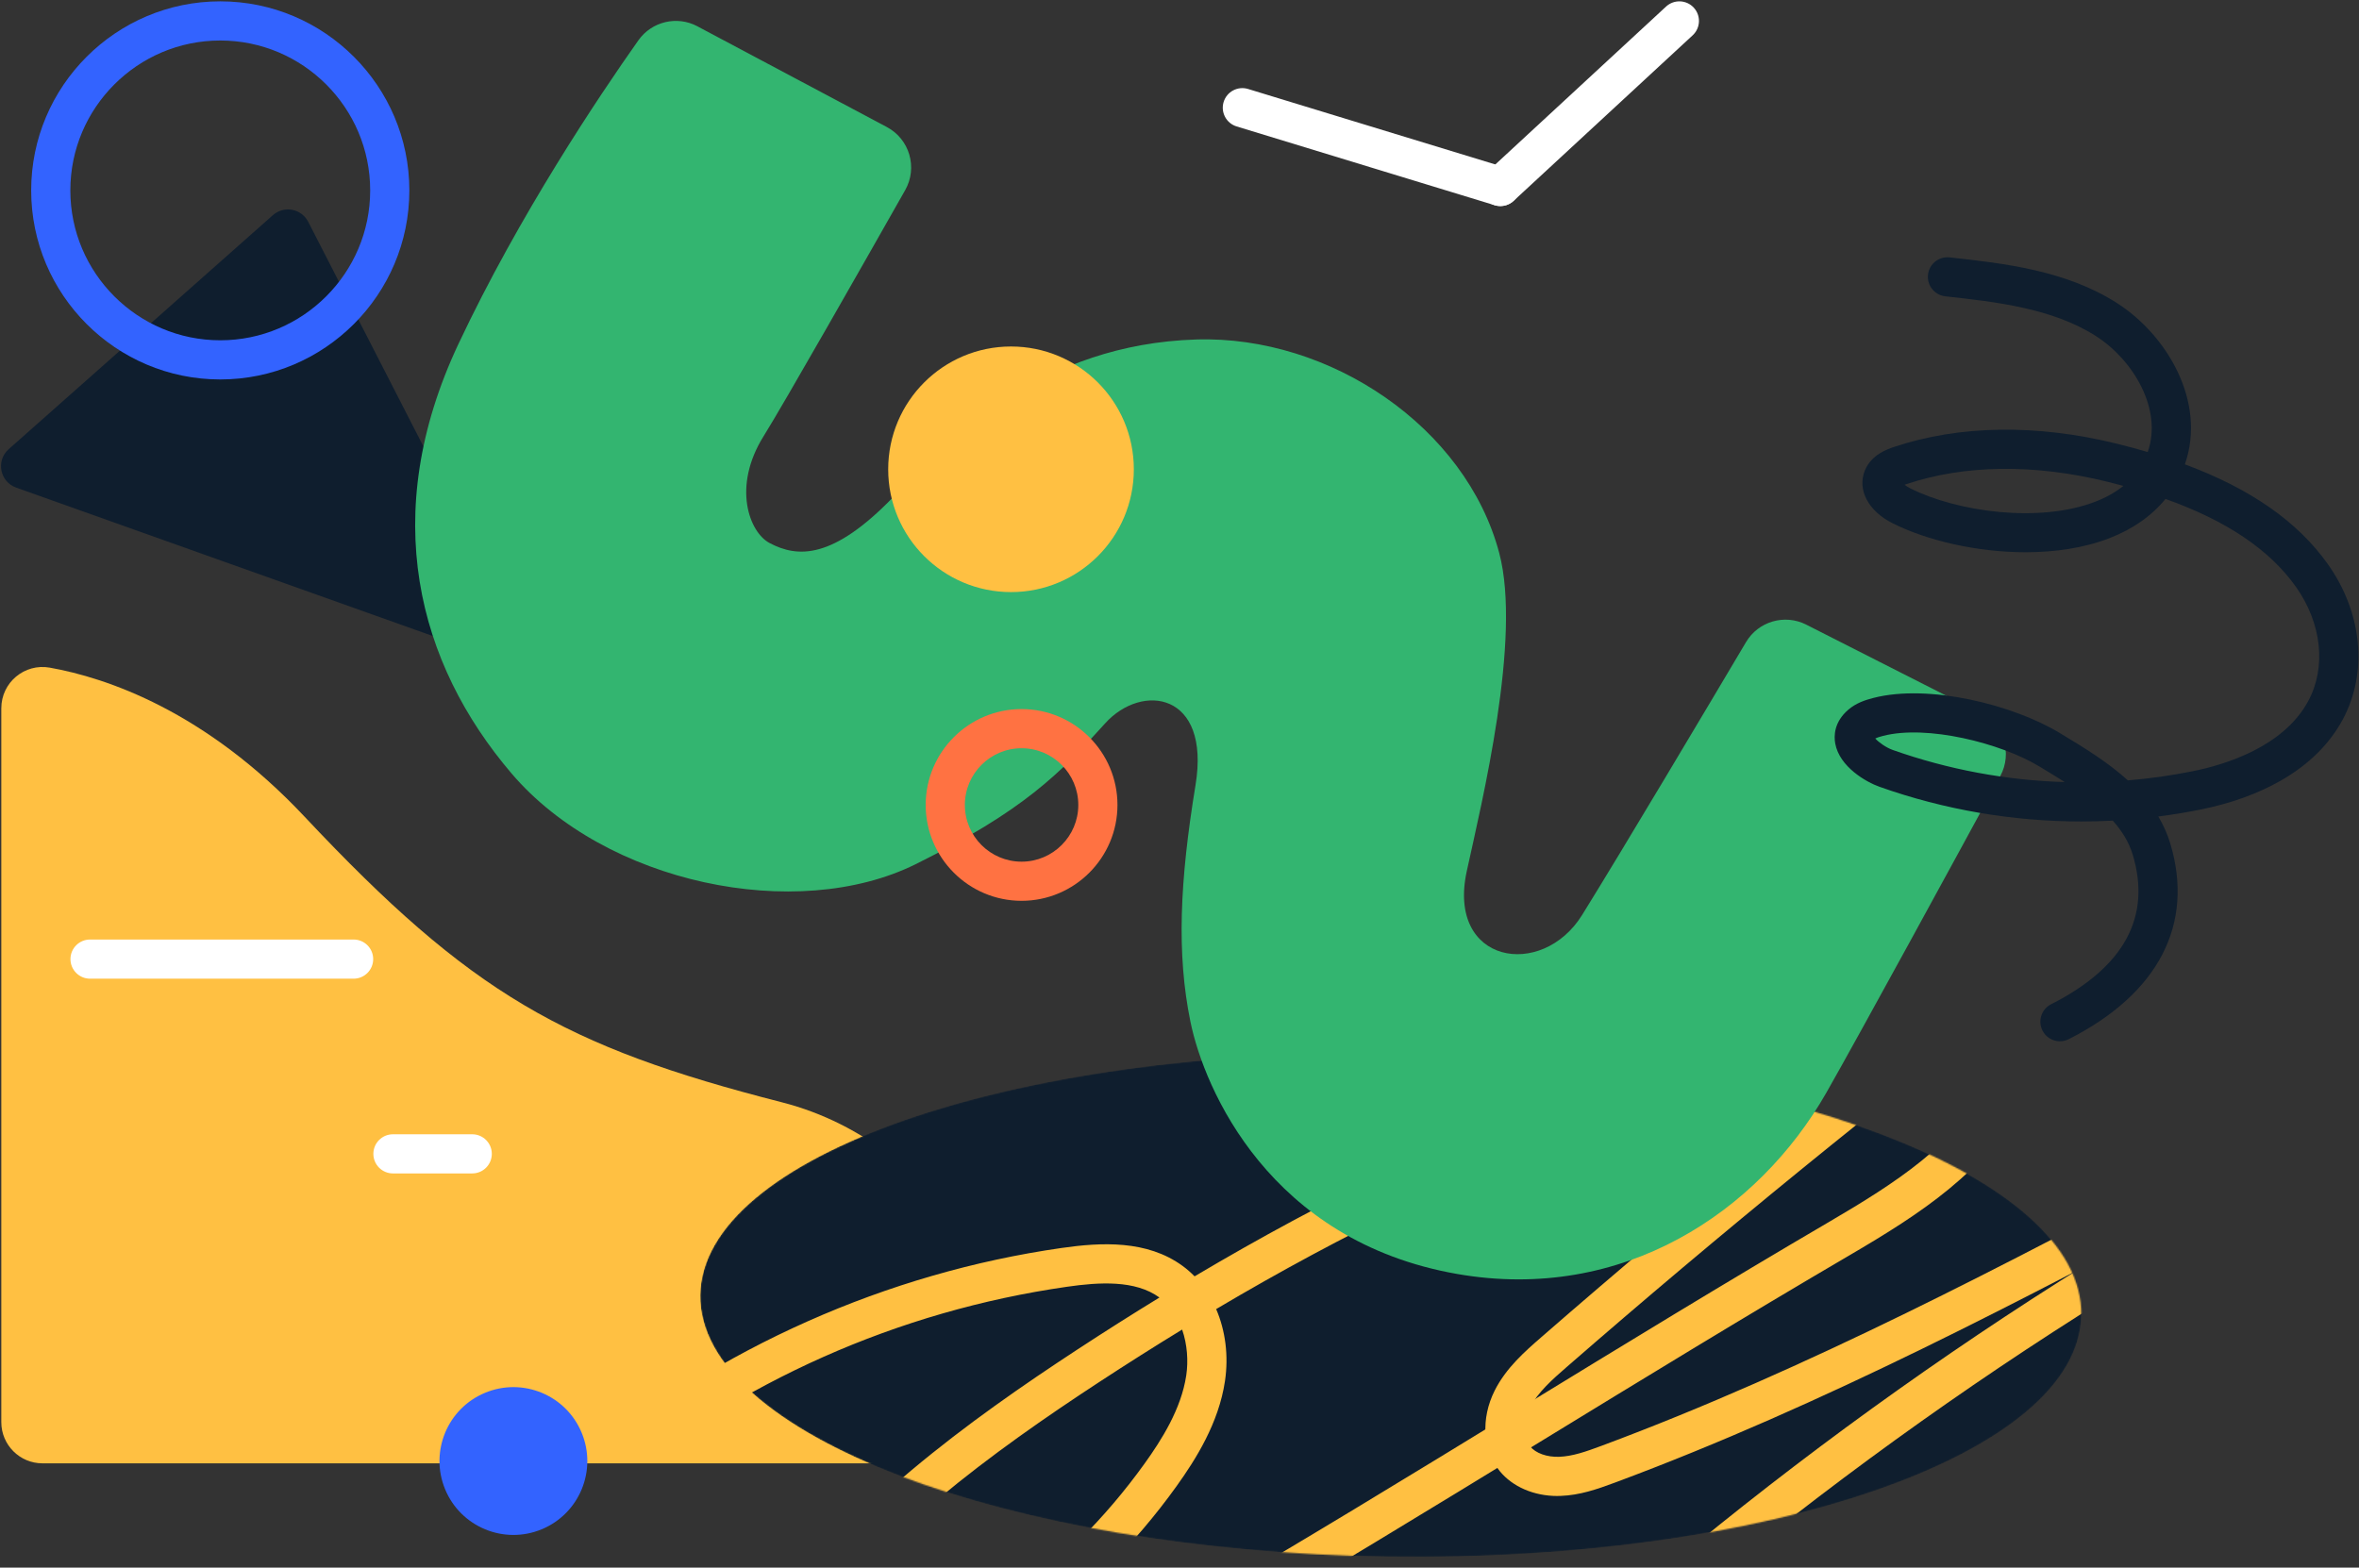 <svg width="1807" height="1201" viewBox="0 0 1807 1201" fill="none" xmlns="http://www.w3.org/2000/svg">
<rect x="0" y="0" width="1807" height="1201" fill="#333333" stroke="none"/>
<path d="M236.1 169.931L393.8 477.501C401 491.541 387.31 507.161 372.45 501.861L12.37 373.571C-0.12 369.121 -3.26 352.911 6.66 344.121L209.04 164.841C217.56 157.291 230.9 159.811 236.09 169.931H236.1Z" fill="#0F1E2E"/>
<path d="M168.721 290.709C88.851 290.709 23.881 225.729 23.881 145.869C23.881 66.009 88.861 1.029 168.721 1.029C248.581 1.029 313.561 66.009 313.561 145.869C313.561 225.729 248.591 290.709 168.721 290.709ZM168.721 31.029C105.401 31.029 53.881 82.549 53.881 145.869C53.881 209.189 105.401 260.709 168.721 260.709C232.041 260.709 283.561 209.189 283.561 145.869C283.561 82.549 232.041 31.029 168.721 31.029Z" fill="#3363FF"/>
<path d="M1 542.562V1089.55C1 1106.98 15.13 1121.11 32.56 1121.11H774.77C795.97 1121.11 811.15 1100.63 804.96 1080.35C784 1011.71 727.31 877.332 598.73 844.452C431.88 801.782 360.6 761.192 233.4 625.782C157.06 544.512 81.49 519.242 38.13 511.502C18.78 508.042 1.01 522.912 1.01 542.572L1 542.562Z" fill="#FFC042"/>
<mask id="mask0_118_27940" style="mask-type:luminance" maskUnits="userSpaceOnUse" x="536" y="806" width="1059" height="387">
<path d="M1594.27 1007.6C1595.84 901.147 1360.28 811.378 1068.16 807.095C776.03 802.811 537.949 885.636 536.389 992.089C534.828 1098.54 770.378 1188.31 1062.51 1192.59C1354.63 1196.88 1592.71 1114.05 1594.27 1007.6Z" fill="white"/>
</mask>
<g mask="url(#mask0_118_27940)">
<path d="M1594.27 1007.6C1595.84 901.147 1360.28 811.378 1068.16 807.095C776.03 802.811 537.949 885.636 536.389 992.089C534.828 1098.54 770.378 1188.31 1062.51 1192.59C1354.63 1196.88 1592.71 1114.05 1594.27 1007.6Z" fill="#0F1E2E"/>
<path d="M647.8 1405.56C642.26 1405.56 636.93 1402.48 634.32 1397.16C630.67 1389.72 633.74 1380.74 641.18 1377.09C821.91 1288.43 995.95 1181.93 1164.27 1078.94C1241.67 1031.58 1321.7 982.611 1401.62 935.821C1451.72 906.491 1498.64 876.361 1522.16 830.431C1526.64 821.681 1528.18 815.101 1526.73 810.871C1523.52 801.511 1505.25 799.931 1489.22 801.581C1312.64 819.691 1129.4 885.761 931.58 1002.93C938.65 1019.35 941.23 1038.62 938.33 1058.1C933.55 1090.3 915.94 1118.11 901.15 1138.74C836.68 1228.6 742.88 1295.72 637.01 1327.72C627.27 1330.67 597.61 1339.63 578.43 1320.69C561.03 1303.51 563.3 1275.62 584.5 1246.08C649.53 1155.49 742.68 1088.01 825.23 1033.94C846.36 1020.1 867.33 1006.81 888.14 994.071C869.57 980.521 841.96 982.291 817.39 985.821C687.88 1004.4 566.28 1058.49 465.74 1142.21C459.37 1147.51 449.92 1146.65 444.61 1140.28C439.31 1133.91 440.17 1124.46 446.54 1119.15C498.35 1076.01 556.23 1040.07 618.59 1012.34C680.95 984.611 746.4 965.691 813.13 956.111C843.68 951.721 878.6 949.931 905.86 969.851C909.14 972.241 912.2 974.921 915.05 977.841C1117.17 857.941 1304.81 790.321 1486.16 771.721C1495.91 770.721 1510.29 770.271 1523.36 773.791C1543.75 779.291 1551.88 791.691 1555.11 801.131C1561.42 819.561 1551.96 838.021 1548.86 844.091C1521.65 897.211 1470.85 930.031 1416.77 961.691C1337.09 1008.34 1257.19 1057.23 1179.92 1104.51C1011.02 1207.86 836.37 1314.73 654.38 1404.01C652.25 1405.05 650 1405.55 647.78 1405.55L647.8 1405.56ZM905.51 1018.62C884.41 1031.51 863.13 1044.99 841.68 1059.03C761.45 1111.58 671.05 1176.98 608.89 1263.57C599.78 1276.26 592.97 1292.86 599.53 1299.33C603.78 1303.52 613.74 1303.41 628.35 1298.99C727.92 1268.89 816.16 1205.76 876.79 1121.24C889.62 1103.36 904.84 1079.51 908.68 1053.68C910.3 1042.8 909.51 1030.09 905.51 1018.62Z" fill="#FFC042"/>
<path d="M1192.95 1146.13C1175.04 1146.13 1158.69 1139.12 1148.84 1127.11C1135.68 1111.06 1134.15 1086.8 1144.96 1065.3C1153.68 1047.95 1168.41 1035.12 1180.25 1024.81C1298.13 922.142 1420.94 822.052 1545.27 727.302C1551.86 722.282 1561.27 723.552 1566.29 730.142C1571.31 736.732 1570.04 746.142 1563.45 751.162C1439.64 845.512 1317.34 945.192 1199.95 1047.43C1189.58 1056.46 1177.83 1066.7 1171.76 1078.77C1167.41 1087.43 1165.64 1100.29 1172.03 1108.08C1176.37 1113.37 1184.92 1116.43 1194.37 1116.09C1204.46 1115.72 1214.57 1112.23 1226.73 1107.7C1385.06 1048.78 1537.2 968.262 1684.33 890.392C1691.65 886.522 1700.73 889.312 1704.6 896.632C1708.48 903.952 1705.68 913.032 1698.36 916.902C1550.38 995.222 1397.36 1076.21 1237.19 1135.81C1222.96 1141.11 1210 1145.53 1195.46 1146.06C1194.62 1146.09 1193.78 1146.11 1192.95 1146.11V1146.13Z" fill="#FFC042"/>
<path d="M1158.69 1340.86C1154.7 1340.86 1150.71 1339.28 1147.76 1336.14C1142.08 1330.11 1142.38 1320.61 1148.41 1314.94C1340.73 1134.06 1556.98 980.541 1791.15 858.621C1798.5 854.801 1807.56 857.651 1811.38 865.001C1815.21 872.351 1812.35 881.411 1805 885.231C1573.26 1005.87 1359.27 1157.8 1168.96 1336.79C1166.06 1339.51 1162.37 1340.86 1158.69 1340.86Z" fill="#FFC042"/>
</g>
<path d="M414.933 1171.64C443.818 1159.68 457.535 1126.56 445.57 1097.68C433.606 1068.79 400.49 1055.07 371.606 1067.04C342.721 1079 329.004 1112.12 340.968 1141C352.933 1169.89 386.048 1183.61 414.933 1171.64Z" fill="#3363FF"/>
<path d="M534.231 20.169L679.295 97.307C696.759 106.593 703.127 128.447 693.373 145.657C662.548 200.076 600.91 308.554 584.885 334.237C560.744 372.941 573.997 407.749 589.381 415.96C611.082 427.553 638.071 428.575 684.331 380.715C728.716 334.801 798.718 263.724 916.333 260.093C1018.83 256.923 1122.87 327.24 1148.41 423.67C1165.76 489.201 1135.1 614.482 1123.55 667.417C1108.07 738.299 1181.09 750.658 1211.92 700.969C1243.57 649.949 1307.16 543.026 1337.45 491.961C1346.89 476.038 1367.07 470.179 1383.58 478.554L1517.26 546.411C1534.91 555.373 1541.69 577.144 1532.23 594.532C1498.42 656.711 1424.53 792.343 1398.91 837.288C1347.04 928.256 1243.29 998.313 1116.04 976.003C972.734 950.885 922.479 834.673 911.86 782.674C901.24 730.675 903.648 675.363 915.776 601.463C927.445 530.372 874.753 522.842 846.472 554.258C811.952 592.592 784.257 621.019 701.332 662.108C610.149 707.29 463.834 676.903 391.908 592.634C319.982 508.374 289.557 394.394 351.161 263.529C397.683 164.699 458.954 73.439 489 30.898C499.216 16.432 518.588 11.824 534.213 20.137L534.231 20.169Z" fill="#33B570"/>
<path d="M774.439 453.621C826.398 453.621 868.519 411.5 868.519 359.541C868.519 307.582 826.398 265.461 774.439 265.461C722.48 265.461 680.359 307.582 680.359 359.541C680.359 411.5 722.48 453.621 774.439 453.621Z" fill="#FFC042"/>
<path d="M361.73 899H301C292.72 899 286 892.28 286 884C286 875.72 292.72 869 301 869H361.73C370.01 869 376.73 875.72 376.73 884C376.73 892.28 370.01 899 361.73 899Z" fill="white"/>
<path d="M270.861 749.801H68.971C60.691 749.801 53.971 743.081 53.971 734.801C53.971 726.521 60.691 719.801 68.971 719.801H270.861C279.141 719.801 285.861 726.521 285.861 734.801C285.861 743.081 279.141 749.801 270.861 749.801Z" fill="white"/>
<path d="M1577.94 797.77C1572.47 797.77 1567.19 794.76 1564.55 789.55C1560.8 782.16 1563.76 773.13 1571.15 769.39C1627 741.08 1648.04 702.55 1633.7 654.87C1630.78 645.16 1625.38 636.54 1618.43 628.72C1610.39 629.14 1602.34 629.35 1594.31 629.35C1541.87 629.35 1489.59 620.45 1439.76 602.81C1429.46 599.16 1409.1 587.54 1405.8 569.67C1404.76 564.05 1404.69 553.2 1415.89 543.66C1421.82 538.61 1428.57 536.38 1434.97 534.72C1477.53 523.72 1542.12 540.03 1577.56 561.45L1579.14 562.4C1595.63 572.36 1614.22 583.59 1629.98 597.87C1646.59 596.5 1663.16 594.16 1679.6 590.86C1704.59 585.84 1749.33 572.16 1768.19 536.95C1782.09 511.01 1778.46 477.56 1758.72 449.65C1738.6 421.22 1705.71 398.99 1658.78 382.26C1648.17 395.24 1633.66 405.44 1615.81 412.33C1596.27 419.88 1574 423.09 1551.63 423.09C1513.84 423.09 1475.73 413.91 1449.83 400.93C1431.09 391.53 1422.5 375.29 1428.47 360.5C1433.43 348.21 1446.15 343.97 1450.94 342.37C1501.08 325.66 1560.02 324.81 1621.38 339.9C1629.58 341.92 1637.5 344.05 1645.14 346.31C1656.73 313.88 1634.24 275.8 1605.35 257.39C1571.83 236.03 1528.42 231.24 1490.12 227.01C1481.89 226.1 1475.95 218.69 1476.85 210.46C1477.76 202.23 1485.18 196.29 1493.4 197.19C1534.96 201.77 1582.06 206.97 1621.47 232.09C1659.67 256.43 1690.4 307.68 1673.62 355.74C1724.08 374.48 1760.17 399.75 1783.2 432.3C1809.55 469.54 1813.93 515.06 1794.63 551.09C1784.5 570 1768.5 585.81 1747.07 598.07C1729.56 608.09 1708.85 615.55 1685.51 620.24C1674.81 622.39 1664.05 624.16 1653.27 625.54C1657.07 631.91 1660.19 638.76 1662.43 646.19C1681.04 708.03 1653.44 761.27 1584.72 796.11C1582.55 797.21 1580.23 797.73 1577.95 797.73L1577.94 797.77ZM1436.47 565.79C1439.04 568.71 1444.81 572.78 1449.77 574.54C1492.34 589.61 1536.83 597.86 1581.59 599.17C1575.6 595.33 1569.53 591.67 1563.62 588.1L1562.04 587.14C1532.3 569.16 1475.88 555.14 1442.48 563.78C1441.12 564.13 1438.31 564.86 1436.47 565.79ZM1458.93 371.38C1460.05 372.28 1461.51 373.26 1463.26 374.14C1499.24 392.18 1562.09 400.94 1604.99 384.37C1613.33 381.15 1620.51 377.1 1626.53 372.25C1622.5 371.16 1618.4 370.1 1614.2 369.06C1558.35 355.32 1505.16 355.94 1460.41 370.86C1459.86 371.04 1459.37 371.21 1458.93 371.38Z" fill="#0F1E2E"/>
<path d="M1149.28 157.869C1147.83 157.869 1146.35 157.659 1144.89 157.209L947.27 96.869C939.35 94.449 934.89 86.069 937.3 78.139C939.72 70.219 948.1 65.749 956.03 68.169L1153.65 128.509C1161.57 130.929 1166.03 139.309 1163.62 147.239C1161.65 153.699 1155.7 157.859 1149.28 157.859V157.869Z" fill="white"/>
<path d="M1149.27 157.869C1145.23 157.869 1141.21 156.249 1138.25 153.059C1132.63 146.979 1133 137.489 1139.08 131.859L1276.22 5.019C1282.3 -0.601 1291.79 -0.231 1297.42 5.849C1303.04 11.929 1302.67 21.419 1296.59 27.049L1159.45 153.889C1156.56 156.559 1152.91 157.879 1149.27 157.879V157.869Z" fill="white"/>
<path d="M782.53 690.14C742.03 690.14 709.08 657.19 709.08 616.69C709.08 576.19 742.03 543.24 782.53 543.24C823.03 543.24 855.98 576.19 855.98 616.69C855.98 657.19 823.03 690.14 782.53 690.14ZM782.53 573.25C758.57 573.25 739.08 592.74 739.08 616.7C739.08 640.66 758.57 660.15 782.53 660.15C806.49 660.15 825.98 640.66 825.98 616.7C825.98 592.74 806.49 573.25 782.53 573.25Z" fill="#FF7242"/>
</svg>
